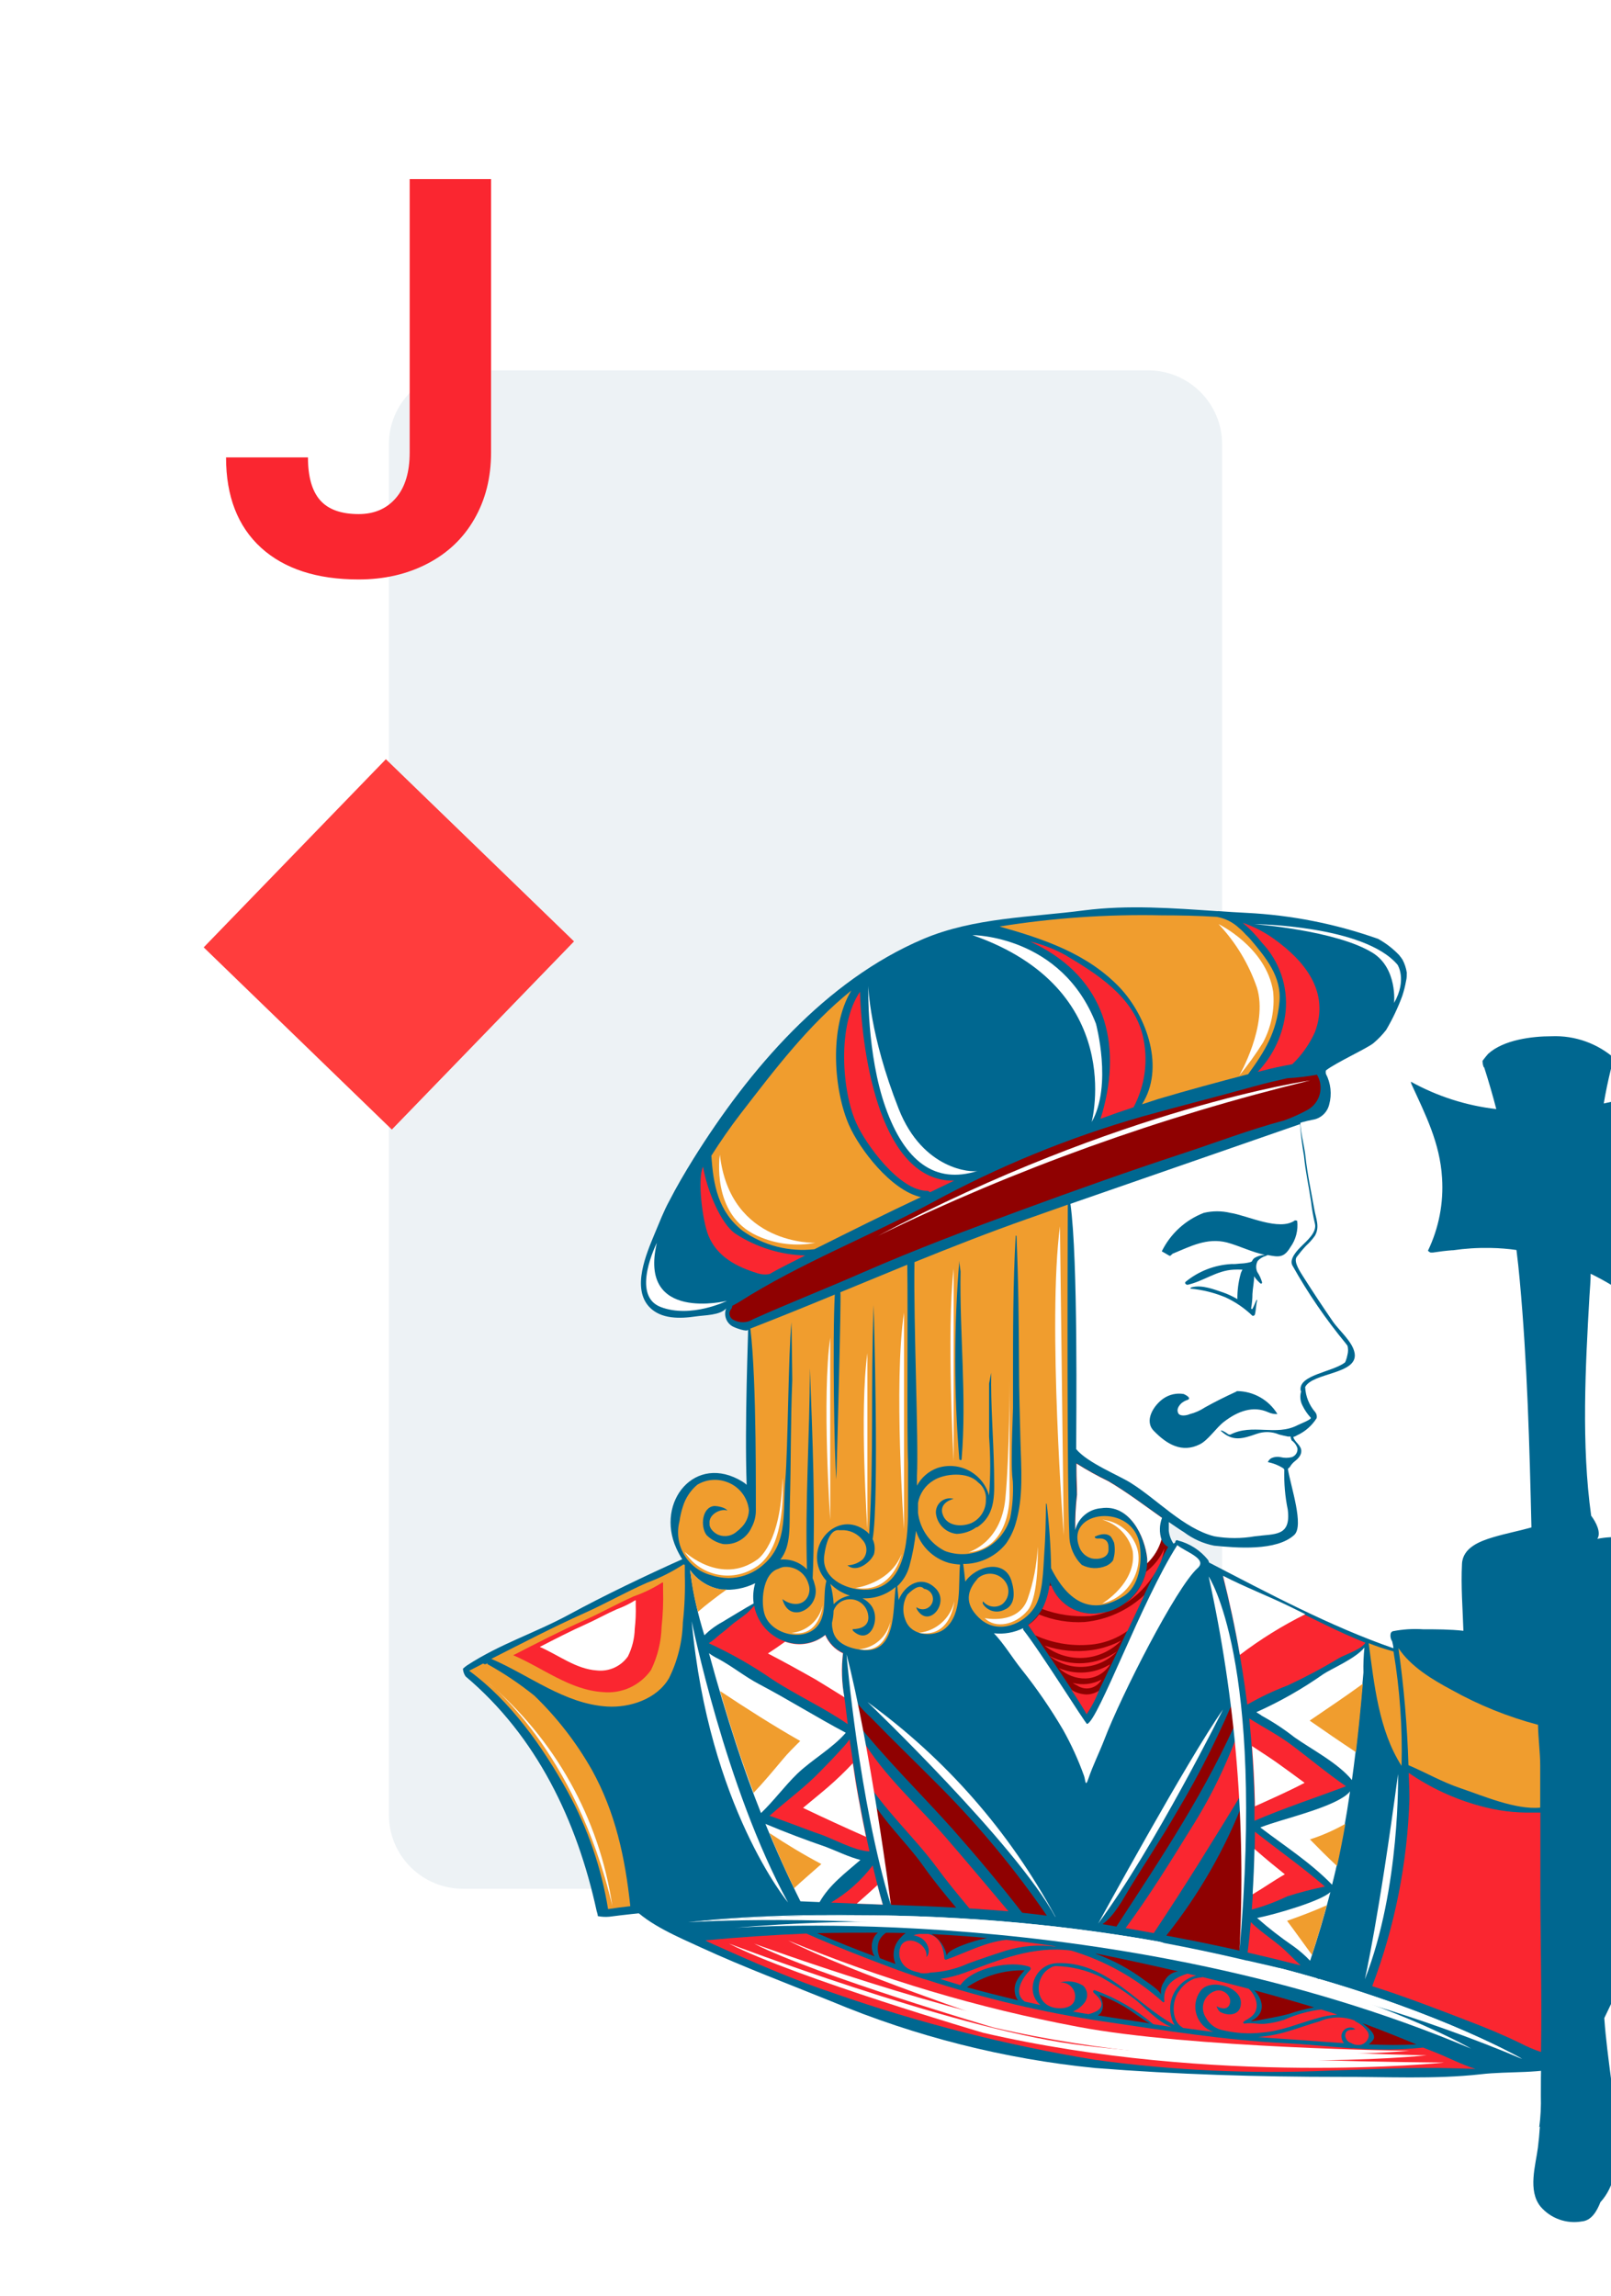 <svg width="87" height="124" viewBox="0 0 87 124" fill="none" xmlns="http://www.w3.org/2000/svg">
<g filter="url(#filter0_d)">
<path d="M1 4C1 1.791 2.791 0 5 0H82C84.209 0 86 1.791 86 4V118C86 120.209 84.209 122 82 122H5C2.791 122 1 120.209 1 118V4Z" fill="white"/>
</g>
<path d="M21 24C21 21.791 22.791 20 25 20H62C64.209 20 66 21.791 66 24V98C66 100.209 64.209 102 62 102H25C22.791 102 21 100.209 21 98V24Z" fill="#EDF2F5"/>
<path d="M22.124 9.672H26.519V24.438C26.519 25.795 26.216 26.996 25.61 28.041C25.015 29.076 24.17 29.877 23.076 30.443C21.982 31.01 20.747 31.293 19.37 31.293C17.114 31.293 15.356 30.722 14.097 29.579C12.837 28.427 12.207 26.801 12.207 24.701H16.631C16.631 25.746 16.851 26.518 17.29 27.016C17.73 27.514 18.423 27.763 19.37 27.763C20.21 27.763 20.879 27.475 21.377 26.898C21.875 26.322 22.124 25.502 22.124 24.438V9.672Z" fill="#FA2630"/>
<path d="M20.839 41L31 50.839L21.161 61L11 51.161L20.839 41Z" fill="#FF3D3D"/>
<g clip-path="url(#clip0)">
<path d="M34.187 102.64C35.494 102.162 36.92 102.095 38.298 101.985C40.54 101.771 42.793 101.696 45.045 101.76C49.819 101.887 54.582 102.273 59.314 102.917C64.099 103.635 68.885 104.525 73.45 106.075C75.731 106.832 77.968 107.718 80.149 108.729C81.278 109.256 82.417 109.758 83.498 110.38C83.856 110.626 84.197 110.896 84.518 111.188C84.603 111.295 84.671 111.414 84.719 111.542C83.23 112.021 81.498 111.834 79.933 112.021C77.493 112.293 74.832 112.15 72.368 112.159C67.942 112.159 63.559 112.03 59.142 111.681C54.244 111.195 49.447 109.982 44.906 108.084C42.552 107.127 40.183 106.242 37.872 105.18C36.652 104.616 35.058 103.96 34.111 102.965C34.082 102.944 34.06 102.915 34.048 102.882C34.036 102.848 34.034 102.812 34.042 102.777C34.05 102.743 34.068 102.711 34.094 102.687C34.12 102.662 34.152 102.646 34.187 102.64Z" fill="#006790"/>
<path d="M38.508 104.993C40.647 105.95 42.815 106.907 45.049 107.648C49.64 109.249 54.359 110.451 59.156 111.241C63.328 111.813 67.543 112.008 71.751 111.824C74 111.753 76.277 111.628 78.522 111.695L79.68 111.729C78.957 111.504 78.201 111.112 77.622 110.882L76.856 110.576C75.6 110.707 74.334 110.718 73.076 110.609C73.025 110.617 72.974 110.617 72.923 110.609C71.722 110.523 70.53 110.394 69.43 110.342C66.08 110.174 62.845 109.643 59.544 109.16C56.327 108.677 53.157 107.929 50.064 106.921C49.107 106.673 45.188 105.161 43.547 104.419C41.719 104.493 39.902 104.616 38.097 104.788C38.226 104.86 38.365 104.931 38.508 104.993Z" fill="#FA2630"/>
<path d="M69.34 109.08C69.028 109.18 68.708 109.249 68.383 109.285C68.014 109.343 67.555 109.204 67.215 109.285C67.163 109.285 67.11 109.233 67.153 109.19C67.354 109.013 67.177 109.19 67.517 108.95C68.096 108.553 67.876 107.807 67.435 107.4C66.612 107.18 65.784 106.974 64.961 106.773C64.8 106.789 64.64 106.818 64.483 106.859C64.136 107.001 63.843 107.249 63.645 107.568C63.287 108.084 63.244 109.123 63.846 109.482C63.861 109.49 63.874 109.501 63.885 109.515C64.43 109.592 64.976 109.663 65.526 109.73C65.313 109.658 65.119 109.537 64.962 109.376C64.804 109.215 64.686 109.019 64.618 108.804C64.55 108.59 64.534 108.362 64.57 108.139C64.606 107.917 64.695 107.706 64.828 107.524C65.306 106.821 67.029 107.261 67.014 108.166C67.014 108.84 66.34 108.903 65.88 108.644C65.793 108.563 65.732 108.458 65.703 108.343C65.952 108.486 66.277 108.544 66.397 108.257C66.584 107.826 66.067 107.367 65.641 107.515C65.499 107.558 65.369 107.633 65.261 107.735C65.153 107.837 65.071 107.962 65.02 108.101C64.969 108.241 64.951 108.39 64.967 108.537C64.984 108.684 65.034 108.826 65.115 108.95C65.213 109.138 65.355 109.299 65.528 109.421C65.701 109.544 65.9 109.623 66.11 109.654C66.791 109.81 67.493 109.847 68.187 109.764C69.211 109.683 70.196 109.247 71.182 108.979C71.521 108.881 71.869 108.82 72.221 108.797L71.862 108.678L71.345 108.52C70.652 108.605 69.976 108.794 69.34 109.08Z" fill="#FA2630"/>
<path d="M70.967 108.405C69.895 108.079 68.813 107.773 67.732 107.481C68.21 107.96 68.378 108.721 67.622 109.108L67.555 109.151C67.703 109.151 67.856 109.118 68.033 109.089C68.564 108.984 69.086 108.902 69.608 108.759C70.051 108.607 70.505 108.489 70.967 108.405Z" fill="#8F0101"/>
<path d="M62.879 106.998C62.948 106.855 63.051 106.731 63.18 106.637C63.308 106.543 63.458 106.483 63.616 106.462C62.158 106.121 60.692 105.802 59.218 105.505H59.156C60.108 105.849 61.003 106.333 61.812 106.941C62.004 107.08 62.673 107.506 62.707 107.745C62.683 107.615 62.685 107.482 62.715 107.354C62.745 107.225 62.801 107.104 62.879 106.998Z" fill="#8F0101"/>
<path d="M62.879 108.084C62.879 108.093 62.876 108.102 62.871 108.11C62.866 108.118 62.858 108.124 62.85 108.127C62.841 108.131 62.832 108.132 62.822 108.13C62.813 108.128 62.805 108.124 62.798 108.117C61.373 106.836 59.682 105.887 57.845 105.338C55.797 105.075 54.017 105.816 52.103 106.534C51.673 106.693 51.227 106.805 50.773 106.869C51.137 106.979 51.495 107.098 51.864 107.204C52.539 106.247 54.577 105.864 55.592 106.213C55.608 106.22 55.623 106.231 55.634 106.244C55.645 106.258 55.654 106.274 55.657 106.292C55.661 106.309 55.66 106.327 55.656 106.344C55.651 106.362 55.642 106.377 55.63 106.39C55.257 106.763 54.673 107.62 55.343 108.093L56.19 108.28C55.328 107.581 55.864 106.06 57.089 106.017C59.74 105.917 61.31 108.203 63.43 109.366C63.275 109.092 63.194 108.783 63.194 108.469C63.194 108.155 63.275 107.846 63.43 107.572C63.653 107.188 64.003 106.894 64.42 106.74C64.481 106.718 64.543 106.702 64.607 106.692L64.128 106.586C63.229 106.854 62.798 107.361 62.879 108.084Z" fill="#FA2630"/>
<path d="M51.089 105.831C51.041 105.831 51.003 105.802 50.998 105.759C50.936 104.898 50.572 104.539 50.132 104.439H49.653C49.543 104.453 49.434 104.477 49.328 104.51C49.449 104.534 49.566 104.572 49.677 104.625C50.098 104.822 50.314 105.42 50.026 105.688C50.151 105.056 49.108 104.453 48.682 105.027C48.621 105.139 48.583 105.261 48.57 105.388C48.557 105.514 48.569 105.642 48.606 105.764C48.643 105.885 48.704 105.998 48.785 106.096C48.867 106.194 48.966 106.275 49.079 106.334C49.247 106.423 49.428 106.484 49.615 106.515L49.73 106.559C49.909 106.581 50.091 106.57 50.266 106.525C50.953 106.492 51.629 106.329 52.256 106.047C52.936 105.798 53.615 105.568 54.304 105.348C55.194 105.074 56.134 105 57.056 105.133L56.888 105.09C56.04 104.959 55.191 104.849 54.343 104.759C53.218 104.874 52.185 105.448 51.089 105.831Z" fill="#FA2630"/>
<path d="M53.309 104.663C52.314 104.568 51.314 104.496 50.309 104.448C50.523 104.576 50.708 104.749 50.85 104.954C50.992 105.16 51.088 105.393 51.132 105.64C51.075 105.261 52.701 104.788 53.075 104.711L53.309 104.663Z" fill="#8F0101"/>
<path d="M47.193 104.64C47.243 104.533 47.318 104.441 47.413 104.372C46.317 104.372 45.226 104.372 44.13 104.4C45.145 104.845 46.183 105.257 47.231 105.649L47.16 105.525C47.101 105.384 47.074 105.231 47.08 105.079C47.085 104.926 47.124 104.776 47.193 104.64Z" fill="#8F0101"/>
<path d="M47.854 104.376C47.675 104.49 47.536 104.657 47.457 104.855C47.368 105.151 47.39 105.469 47.52 105.75C47.802 105.855 48.079 105.965 48.362 106.065C48.259 105.825 48.232 105.559 48.283 105.303C48.334 105.047 48.462 104.812 48.649 104.63C48.726 104.538 48.816 104.457 48.917 104.391C48.563 104.381 48.209 104.381 47.854 104.376Z" fill="#8F0101"/>
<path d="M55.328 106.405C54.222 106.382 53.136 106.702 52.218 107.319C53.137 107.577 54.056 107.797 54.979 108.027C54.895 107.923 54.839 107.8 54.816 107.668C54.706 107.108 55.008 106.773 55.328 106.405Z" fill="#8F0101"/>
<path d="M58.5 107.238C58.62 107.356 58.693 107.514 58.706 107.682C58.718 107.85 58.669 108.017 58.567 108.152C58.405 108.363 58.19 108.528 57.945 108.63C58.227 108.678 58.505 108.731 58.787 108.774C59.232 108.649 59.945 108.381 59.074 107.625C59.002 107.563 59.036 107.448 59.136 107.482C60.285 107.901 61.349 108.521 62.28 109.314L63.275 109.467C62.548 109.233 61.744 108.305 61.227 107.922C60.665 107.5 60.075 107.116 59.462 106.773C58.7 106.397 57.865 106.192 57.016 106.175C56.908 106.18 56.803 106.217 56.715 106.281C55.911 106.702 55.825 108.094 56.825 108.396C57.251 108.525 58.021 108.477 58.059 107.879C58.069 107.769 58.054 107.659 58.017 107.555C57.979 107.452 57.919 107.358 57.841 107.281C57.763 107.203 57.669 107.143 57.565 107.106C57.461 107.069 57.351 107.055 57.241 107.065C57.451 107.002 57.672 106.985 57.889 107.015C58.106 107.045 58.315 107.121 58.5 107.238Z" fill="#FA2630"/>
<path d="M59.285 108.84L62.085 109.271C61.606 108.988 61.176 108.644 60.707 108.362C60.278 108.11 59.828 107.897 59.362 107.725C59.635 108.132 59.635 108.653 59.285 108.84Z" fill="#8F0101"/>
<path d="M71.263 109.16C70.694 109.323 70.139 109.524 69.574 109.696C69.038 109.858 68.486 109.963 67.928 110.007L68.746 110.069C70 110.146 71.277 110.256 72.574 110.337C72.49 110.229 72.443 110.096 72.44 109.959C72.443 109.862 72.475 109.768 72.532 109.689C72.589 109.61 72.669 109.551 72.761 109.519C72.866 109.484 72.981 109.484 73.086 109.519L73.201 109.586C73.146 109.591 73.092 109.6 73.038 109.615C72.837 109.615 72.651 109.667 72.646 109.935C72.653 110.005 72.676 110.073 72.712 110.134C72.749 110.194 72.798 110.246 72.856 110.285C72.886 110.302 72.918 110.315 72.952 110.323C73.08 110.406 73.231 110.446 73.383 110.438C73.718 110.438 74.048 110.05 73.861 109.725C73.694 109.476 73.458 109.28 73.182 109.16V109.127C72.876 109.004 72.549 108.944 72.219 108.949C71.89 108.955 71.564 109.027 71.263 109.16Z" fill="#FA2630"/>
<path d="M74.157 110.16C74.089 110.253 74.009 110.335 73.917 110.404C74.779 110.442 75.64 110.452 76.492 110.404C75.535 110.012 74.578 109.619 73.582 109.26C73.922 109.519 74.353 109.892 74.157 110.16Z" fill="#8F0101"/>
<path d="M35.963 103.669C36.547 103.96 37.097 104.276 37.662 104.573C39.485 104.396 43.51 104.128 43.605 104.171C48.461 103.955 53.327 104.256 58.119 105.07C62.325 105.821 66.421 106.917 70.531 108.06C72.257 108.567 73.948 109.184 75.594 109.906C76.015 110.088 76.293 110.179 77.212 110.528C77.556 110.657 77.896 110.782 78.231 110.916C78.914 111.252 79.625 111.529 80.355 111.743C81.781 111.822 83.211 111.684 84.595 111.332L84.475 111.251C83.43 110.594 82.338 110.017 81.207 109.524C79.052 108.512 76.849 107.608 74.604 106.816C70.029 105.219 65.378 104.348 60.593 103.496C55.807 102.645 50.979 102.363 46.175 102.167C44.136 102.087 42.094 102.127 40.059 102.286C38.193 102.43 36.322 102.406 34.514 102.951C34.954 102.822 35.571 103.477 35.963 103.669Z" fill="#006790"/>
<path d="M82.201 111.189C82.201 111.189 65.405 101.401 37.163 103.807C37.144 103.827 60.591 102.1 82.201 111.189Z" fill="white"/>
<path d="M79.445 110.633C79.445 110.633 64.611 101.985 39.671 104.109C39.671 104.109 60.343 102.578 79.445 110.633Z" fill="white"/>
<path d="M82.201 111.189C82.201 111.189 65.405 101.401 37.163 103.807C37.144 103.827 59.156 100.813 82.201 111.189Z" fill="white"/>
<path d="M78.001 111.385C78.001 111.385 65.627 112.676 53.095 109.778C53.095 109.778 42.974 106.807 39.366 104.96C39.366 104.96 51.157 109.457 57.961 110.39C64.766 111.323 78.001 111.385 78.001 111.385Z" fill="white"/>
<path d="M76.106 110.753C76.106 110.753 65.1 111.767 53.773 109.155C53.773 109.155 45.811 106.462 42.557 104.793C47.596 106.883 52.838 108.445 58.2 109.452C64.306 110.61 76.106 110.753 76.106 110.753Z" fill="white"/>
<path d="M77.048 110.997C77.048 110.997 65.415 112.212 53.644 109.49C53.644 109.49 44.131 106.697 40.724 104.965C40.724 104.965 51.672 108.973 58.065 109.854C64.458 110.734 77.048 110.997 77.048 110.997Z" fill="white"/>
<path d="M25.225 89.935C27.034 88.758 28.871 88.203 30.771 87.17C32.599 86.175 34.886 85.079 36.843 84.204C36.722 84.014 36.615 83.816 36.523 83.611C35.389 81.109 37.542 78.444 40.102 80.018C40.181 80.066 40.255 80.122 40.322 80.186C40.203 76.866 40.418 71.814 40.399 71.824V71.795C40.399 71.977 39.628 71.685 39.532 71.613C39.376 71.516 39.258 71.367 39.201 71.192C39.143 71.017 39.149 70.828 39.217 70.657C38.886 71.039 38.04 71.02 37.571 71.092C36.733 71.216 35.695 71.25 35.063 70.58C34.106 69.556 34.905 67.71 35.35 66.634C35.604 66.041 35.829 65.428 36.145 64.854C36.542 64.079 36.987 63.324 37.446 62.582C40.456 57.76 44.566 52.953 49.868 50.704C52.601 49.551 55.654 49.542 58.539 49.164C60.913 48.858 63.358 49.044 65.76 49.207C65.787 49.2 65.815 49.2 65.841 49.207C66.32 49.241 66.827 49.274 67.315 49.298C69.741 49.418 72.137 49.892 74.426 50.704C74.844 50.936 75.225 51.229 75.555 51.575C75.62 51.653 75.681 51.734 75.737 51.819C75.856 52.04 75.935 52.279 75.972 52.527C75.972 52.675 75.972 52.824 75.933 52.972C75.884 53.247 75.815 53.519 75.728 53.785C75.493 54.422 75.202 55.037 74.857 55.622C74.655 55.881 74.427 56.118 74.177 56.33C73.866 56.598 72.115 57.401 71.603 57.808C71.591 57.868 71.591 57.93 71.603 57.99C71.871 58.502 71.934 59.097 71.78 59.654C71.728 59.864 71.616 60.054 71.456 60.199C71.297 60.345 71.098 60.44 70.885 60.472C70.698 60.506 70.512 60.554 70.33 60.602L70.22 60.64C70.249 61.228 70.435 61.864 70.497 62.424C70.598 63.381 70.803 64.338 70.976 65.294C71.072 65.84 71.282 66.251 71.014 66.729C70.876 66.927 70.715 67.108 70.536 67.27C70.356 67.463 70.187 67.666 70.028 67.877C69.832 68.141 70.244 68.724 70.406 68.987C70.914 69.786 71.43 70.566 71.966 71.346C72.32 71.867 73.062 72.46 73.158 73.096C73.32 74.221 70.885 74.12 70.483 74.905C70.507 75.408 70.701 75.889 71.033 76.268C71.067 76.312 71.091 76.364 71.103 76.418C71.116 76.472 71.116 76.529 71.105 76.584C70.852 76.986 70.488 77.307 70.057 77.507C69.991 77.55 69.918 77.582 69.842 77.603C69.899 77.847 70.201 78.009 70.263 78.267C70.325 78.526 70.143 78.746 69.918 78.918C69.814 79.001 69.726 79.103 69.66 79.219C69.642 79.243 69.619 79.263 69.593 79.277L69.55 79.334C69.727 80.348 70.425 82.386 69.899 82.888C68.942 83.778 66.774 83.592 65.564 83.472C64.975 83.355 64.421 83.106 63.942 82.745C63.664 82.573 63.391 82.381 63.119 82.195C63.119 82.357 63.119 82.52 63.119 82.673C63.147 82.922 63.236 83.16 63.377 83.367L63.473 83.29C63.469 83.271 63.471 83.251 63.478 83.233C63.486 83.215 63.499 83.2 63.516 83.19C63.529 83.179 63.545 83.174 63.561 83.174C63.578 83.174 63.594 83.179 63.607 83.19C64.25 83.355 64.823 83.724 65.238 84.242C65.266 84.284 65.284 84.331 65.291 84.381C68.492 86.041 71.861 87.839 75.249 89.011C75.249 88.892 75.206 88.763 75.182 88.638C75.141 88.577 75.113 88.508 75.099 88.436C75.085 88.364 75.086 88.289 75.101 88.217C75.109 88.189 75.123 88.163 75.143 88.141C75.163 88.12 75.188 88.103 75.216 88.093C75.757 87.986 76.311 87.95 76.862 87.988C77.584 87.988 78.297 87.988 79.029 88.069C78.991 86.864 78.891 85.677 78.953 84.453C78.996 83.582 79.91 83.233 80.632 83.017C81.355 82.802 82.025 82.678 82.704 82.487C82.599 78.038 82.479 73.589 82.073 69.155C82.025 68.605 81.963 68.054 81.895 67.504C81.436 67.439 80.972 67.402 80.508 67.394H80.45C79.788 67.381 79.125 67.423 78.469 67.519H78.412C78.058 67.547 77.718 67.59 77.374 67.643H77.259C77.204 67.622 77.154 67.587 77.115 67.543C77.704 66.318 77.966 64.962 77.876 63.606C77.761 61.721 76.986 60.209 76.225 58.549C76.211 58.506 76.199 58.461 76.192 58.416C77.617 59.206 79.185 59.709 80.805 59.894C80.632 59.219 80.369 58.31 80.154 57.65C80.14 57.642 80.129 57.63 80.12 57.617C80.08 57.511 80.061 57.399 80.063 57.287C80.159 57.162 80.254 57.038 80.359 56.918C81.192 56.148 82.752 55.962 83.781 55.962C85.054 55.908 86.297 56.354 87.245 57.205C87.259 57.227 87.267 57.253 87.267 57.279C87.267 57.306 87.259 57.331 87.245 57.353C87.175 57.487 87.091 57.614 86.996 57.731C86.843 58.349 86.714 58.97 86.609 59.592C87.649 59.383 88.658 59.038 89.609 58.569C89.631 58.573 89.654 58.573 89.676 58.569C90.504 58.239 91.249 57.731 91.858 57.081C92.137 56.777 92.384 56.445 92.595 56.091C92.841 55.755 93.048 55.392 93.212 55.01H93.246C95.002 57.392 95.691 60.774 95.926 63.625C96.241 67.514 95.619 71.786 93.509 75.158C93.405 75.298 93.291 75.431 93.169 75.555C92.604 74.237 91.711 73.084 90.576 72.207C89.85 71.493 89.076 70.83 88.26 70.221C87.519 69.673 86.729 69.192 85.901 68.786C85.901 69.183 85.862 69.576 85.838 69.973C85.618 73.799 85.394 78.028 85.929 81.855C86.202 82.214 86.48 82.783 86.26 83.104C86.721 83.011 87.193 82.987 87.662 83.032C88.035 83.065 88.71 83.214 88.901 83.592C89.284 84.352 89.279 85.318 88.25 85.438C88.548 85.672 88.774 85.984 88.903 86.341C89.032 86.697 89.057 87.082 88.978 87.452C88.943 87.619 88.862 87.772 88.743 87.894C88.624 88.016 88.473 88.102 88.308 88.141C88.449 88.272 88.557 88.435 88.623 88.617C88.688 88.798 88.71 88.992 88.686 89.184C88.662 89.318 88.612 89.447 88.538 89.562C88.464 89.677 88.368 89.776 88.255 89.853C88.98 90.058 89.683 90.337 90.351 90.686C91.047 90.957 91.711 91.303 92.332 91.719L92.653 91.992C92.126 95.818 90.82 99.444 89.303 102.994C88.442 105.017 87.59 107.031 86.638 108.983C86.791 111.207 87.241 113.408 87.327 115.637C87.379 116.866 87.202 118.077 86.427 118.928C86.24 119.406 85.949 119.923 85.417 119.966C85.01 120.036 84.591 119.999 84.202 119.859C83.813 119.719 83.467 119.481 83.197 119.167C82.494 118.301 82.929 116.938 83.053 115.977C83.101 115.599 83.135 115.221 83.159 114.843L83.125 114.881C83.2 114.317 83.228 113.747 83.212 113.178C83.212 112.518 83.212 111.858 83.24 111.207V111.04C82.053 110.337 80.312 109.944 79.072 109.471C77.374 108.825 75.67 108.213 73.947 107.658C73.924 107.668 73.898 107.67 73.874 107.662C73.85 107.654 73.83 107.637 73.818 107.615C73.18 107.414 72.542 107.223 71.904 107.041L71.296 106.869H71.229H71.196C70.473 106.438 69.473 106.39 68.689 106.184L67.353 105.878H67.32L66.904 105.778C65.569 105.467 64.219 105.185 62.87 104.931C62.472 104.78 62.06 104.668 61.64 104.596C60.836 104.486 60.032 104.372 59.247 104.233C57.812 103.989 56.348 103.754 54.888 103.601C53.285 103.448 51.677 103.405 50.069 103.29C48.841 103.18 47.606 103.166 46.375 103.247C45.873 103.247 45.366 103.209 44.868 103.18L43.681 103.128C43.37 103.046 43.05 103.128 42.748 103.051C42.721 103.045 42.692 103.045 42.665 103.052C42.637 103.058 42.612 103.071 42.59 103.09C39.356 102.952 36.115 103.093 32.905 103.51C32.697 103.529 32.488 103.518 32.283 103.477C32.283 103.381 32.245 103.29 32.221 103.2C31.163 98.33 28.986 93.771 25.144 90.533C25.059 90.41 25.009 90.266 25 90.116C25.07 90.05 25.146 89.99 25.225 89.935Z" fill="#006790"/>
<path d="M39.206 80.018C38.952 79.93 38.681 79.899 38.413 79.927C38.145 79.955 37.886 80.042 37.656 80.181C37.286 80.492 37.015 80.905 36.876 81.367C36.792 81.625 36.731 81.889 36.694 82.157C36.537 82.766 36.627 83.411 36.943 83.955C37.259 84.498 37.776 84.895 38.383 85.06C38.693 85.16 39.015 85.214 39.34 85.223C39.924 85.219 40.494 85.037 40.972 84.701C42.608 83.525 42.254 81.779 42.407 79.966C42.56 78.153 42.565 73.216 42.742 71.403C42.742 71.403 42.79 74.503 42.785 74.522C42.694 76.751 42.718 78.985 42.656 81.219C42.623 82.348 42.742 83.472 42.144 84.223C42.408 84.199 42.674 84.234 42.922 84.326C43.17 84.418 43.395 84.564 43.58 84.754C43.47 81.138 43.728 77.502 43.738 73.886C43.876 77.627 44.049 81.487 43.886 85.233C43.933 85.34 43.97 85.453 43.996 85.567C44.044 85.716 44.063 85.873 44.049 86.029C44.036 86.185 43.991 86.337 43.918 86.475C43.845 86.614 43.745 86.736 43.623 86.835C43.502 86.933 43.362 87.007 43.211 87.05C42.685 87.17 42.374 86.821 42.254 86.357C42.685 86.692 43.345 86.768 43.623 86.223C43.676 86.118 43.707 86.002 43.713 85.885C43.72 85.767 43.702 85.649 43.661 85.539C43.58 85.248 43.397 84.996 43.146 84.829C42.895 84.661 42.592 84.589 42.292 84.625C42.199 84.647 42.109 84.681 42.025 84.725C41.163 84.984 41.068 86.591 41.312 87.242C41.742 88.385 43.781 88.753 44.331 87.51C44.623 86.849 44.441 86.074 44.628 85.371C44.539 85.27 44.459 85.161 44.388 85.046C43.431 83.458 45.226 81.482 46.781 82.692C46.838 82.739 46.891 82.79 46.939 82.846C47.202 78.406 47.011 75.221 47.178 70.475C47.178 70.475 47.494 80.999 47.126 83.118C47.244 83.374 47.269 83.663 47.197 83.936C47.135 84.07 47.049 84.192 46.944 84.295C46.585 84.654 46.106 84.826 45.767 84.534C46.065 84.524 46.351 84.414 46.58 84.223C46.715 84.08 46.79 83.891 46.79 83.695C46.79 83.498 46.715 83.309 46.58 83.166C46.444 82.991 46.268 82.851 46.066 82.758C45.865 82.666 45.644 82.623 45.422 82.635H45.326C44.991 82.592 44.661 82.922 44.513 84.003C44.35 85.209 45.633 85.831 46.647 85.854C49.04 85.912 49.04 82.831 49.04 81.214C49.04 80.482 49.04 79.746 49.04 79.009C48.963 77.464 49.039 70.786 48.996 68.299L45.384 69.786C45.436 70.126 45.202 78.65 45.164 79.894C45.058 78.755 44.953 72.278 45.082 69.911C43.57 70.537 42.048 71.154 40.522 71.748C40.876 74.589 40.809 81.248 40.819 81.535C40.825 81.869 40.745 82.198 40.584 82.492C40.455 82.781 40.238 83.023 39.964 83.183C39.691 83.344 39.374 83.415 39.058 83.386C38.72 83.314 38.41 83.149 38.163 82.908C37.814 82.468 37.895 81.377 38.589 81.329C38.713 81.329 39.182 81.401 39.278 81.578C38.943 81.444 38.249 81.774 38.321 82.286C38.292 82.539 38.57 82.793 38.799 82.889C38.97 82.956 39.156 82.972 39.336 82.937C39.516 82.901 39.682 82.815 39.814 82.688L39.91 82.611C39.932 82.596 39.952 82.576 39.967 82.554C40.11 82.431 40.226 82.28 40.308 82.11C40.39 81.941 40.437 81.757 40.445 81.568C40.413 81.217 40.278 80.883 40.058 80.608C39.838 80.332 39.542 80.127 39.206 80.018Z" fill="#F09D2E"/>
<path d="M46.065 88.07C46.065 88.07 46.022 87.979 46.065 87.979C46.438 87.979 46.969 87.831 46.888 87.242C46.869 87.073 46.807 86.911 46.707 86.772C46.607 86.634 46.473 86.524 46.317 86.453C46.162 86.382 45.991 86.353 45.821 86.368C45.651 86.383 45.487 86.442 45.347 86.539C45.196 86.65 45.081 86.803 45.017 86.979C45.014 87.2 44.984 87.42 44.931 87.635C44.931 87.745 44.931 87.85 44.959 87.96C45.069 88.75 45.849 89.008 46.51 89.099C48.424 89.357 48.204 86.96 48.371 85.697C47.874 86.125 47.232 86.346 46.577 86.314C46.717 86.383 46.843 86.477 46.95 86.592C47.673 87.295 47.012 88.956 46.065 88.07Z" fill="#F09D2E"/>
<path d="M45.897 86.17C45.5 86.046 45.139 85.828 44.844 85.534C44.939 85.894 44.999 86.263 45.021 86.634C45.254 86.387 45.562 86.224 45.897 86.17Z" fill="#F09D2E"/>
<path d="M43.054 95.79C43.834 95.039 44.968 94.403 45.676 93.575C44.092 92.738 42.575 91.781 40.992 90.949C40.216 90.542 39.556 89.992 38.767 89.571C38.598 89.49 38.437 89.392 38.288 89.279C38.738 90.944 39.231 92.596 39.767 94.235C40.178 95.492 40.621 96.718 41.097 97.914C41.791 97.249 42.365 96.46 43.054 95.79Z" fill="white"/>
<path d="M41.551 98.067C41.585 98.038 43.987 98.966 44.197 99.024C45.02 99.296 46.111 99.947 46.954 99.981C46.733 98.986 46.537 97.986 46.36 96.996C46.183 96.005 46.03 94.953 45.882 93.929C45.752 94.112 45.608 94.285 45.451 94.446C45.097 94.848 44.719 95.23 44.341 95.618C43.484 96.517 42.475 97.239 41.551 98.067Z" fill="#FA2630"/>
<path d="M41.695 90.686C43.025 91.556 44.47 92.207 45.782 93.111L45.624 91.839C45.463 90.99 45.432 90.123 45.533 89.265C45.103 89.066 44.762 88.715 44.576 88.28C44.341 88.47 44.071 88.61 43.78 88.692C43.49 88.775 43.186 88.797 42.886 88.758C42.357 88.69 41.862 88.455 41.474 88.088C41.087 87.721 40.825 87.24 40.728 86.715C40.608 86.855 40.48 86.987 40.346 87.112C40.049 87.361 39.714 87.562 39.427 87.82C39.14 88.079 38.948 88.198 38.723 88.399C38.586 88.527 38.435 88.641 38.274 88.739C39.468 89.288 40.613 89.939 41.695 90.686Z" fill="#FA2630"/>
<path d="M37.461 63.568C37.288 63.859 36.929 64.596 36.762 64.897C36.13 65.962 35.659 67.115 35.365 68.318C35.226 68.944 34.977 70.145 35.709 70.509C35.9 70.603 36.106 70.663 36.317 70.686C37.303 71.044 38.743 70.566 39.557 70.016C39.614 70.016 39.671 69.978 39.729 69.949C40.166 69.75 40.572 69.489 40.935 69.174L40.332 69.05C39.898 68.947 39.493 68.75 39.143 68.474C38.794 68.198 38.508 67.849 38.308 67.452C37.83 66.615 37.576 65.67 37.571 64.706C37.514 64.329 37.477 63.949 37.461 63.568Z" fill="#006790"/>
<path d="M59.434 60.416C60.022 60.201 60.616 59.995 61.219 59.794C61.858 58.587 62.029 57.187 61.697 55.862C61.166 53.791 59.214 52.58 57.496 51.557C56.909 51.239 56.283 51 55.634 50.844C55.826 50.94 56.017 51.031 56.209 51.136C59.883 53.131 60.592 56.718 59.434 60.416Z" fill="#FA2630"/>
<path d="M65.707 49.514C64.702 49.452 63.707 49.432 62.745 49.432C59.811 49.368 56.877 49.57 53.979 50.035C56.371 50.71 58.764 51.509 60.52 53.384C61.956 54.948 62.913 57.689 61.673 59.636L62.554 59.349C64.162 58.871 65.779 58.435 67.406 58.01C68.291 56.785 68.942 55.78 69.095 54.101C69.219 52.748 68.358 51.709 67.549 50.753C67.469 50.658 67.383 50.569 67.291 50.485C67.178 50.356 67.055 50.236 66.922 50.126C66.587 49.806 66.164 49.593 65.707 49.514Z" fill="#F09D2E"/>
<path d="M69.43 54.618C69.303 55.843 68.772 56.992 67.922 57.885L68.142 57.832C68.697 57.684 69.243 57.569 69.788 57.473C70.302 56.979 70.716 56.391 71.009 55.742C71.841 53.551 70.434 51.872 68.793 50.7C68.278 50.331 67.712 50.04 67.114 49.834C67.497 50.157 67.845 50.519 68.152 50.915C68.616 51.406 68.97 51.99 69.191 52.628C69.411 53.267 69.492 53.945 69.43 54.618Z" fill="#FA2630"/>
<path d="M75.167 54.426C75.497 53.737 75.909 52.714 75.507 52.035C74.334 50.293 70.812 50.03 68.994 49.791C68.377 49.71 67.74 49.652 67.08 49.605C68.833 50.115 70.319 51.286 71.224 52.872C71.549 53.534 71.694 54.27 71.645 55.006C71.597 55.742 71.356 56.453 70.947 57.067C70.899 57.079 70.857 57.105 70.825 57.142C70.793 57.178 70.774 57.224 70.769 57.273L70.707 57.344H70.774C70.774 57.387 70.827 57.416 70.899 57.407C72.813 57.053 74.311 56.206 75.167 54.426Z" fill="#006790"/>
<path d="M70.641 59.923C70.797 59.831 70.933 59.709 71.042 59.565C71.15 59.42 71.229 59.255 71.274 59.08C71.318 58.905 71.328 58.722 71.301 58.544C71.275 58.365 71.213 58.193 71.12 58.038C70.59 58.136 70.055 58.2 69.517 58.229C68.923 58.363 68.335 58.497 67.775 58.655C65.751 59.219 63.712 59.731 61.688 60.296C57.74 61.424 53.928 62.985 50.324 64.95C46.878 66.806 43.251 68.198 39.93 70.303C39.81 70.379 39.681 70.447 39.552 70.513C39.539 70.558 39.528 70.602 39.519 70.647C39.458 70.717 39.415 70.801 39.394 70.891C39.387 70.972 39.405 71.052 39.445 71.123C39.486 71.193 39.546 71.249 39.619 71.284C39.782 71.371 39.966 71.413 40.151 71.406C40.336 71.398 40.516 71.341 40.672 71.241C42.639 70.36 44.663 69.566 46.61 68.71C49.481 67.457 52.352 66.376 55.262 65.309C58.104 64.266 60.975 63.242 63.875 62.291C65.693 61.693 67.497 60.999 69.354 60.506C69.797 60.345 70.228 60.15 70.641 59.923Z" fill="#8F0101"/>
<path d="M65.568 82.965C66.296 83.093 67.041 83.093 67.769 82.965C68.856 82.822 69.722 82.994 69.545 81.53C69.399 80.822 69.336 80.1 69.358 79.377C69.348 79.344 69.328 79.313 69.301 79.291C69.046 79.13 68.764 79.018 68.468 78.961C68.507 78.866 68.578 78.788 68.669 78.741C68.819 78.675 68.986 78.656 69.147 78.689C69.352 78.741 69.566 78.741 69.769 78.689C69.866 78.654 69.948 78.588 70.002 78.501C70.056 78.415 70.079 78.312 70.066 78.21C70.012 78.039 69.903 77.891 69.755 77.789C69.722 77.723 69.701 77.652 69.693 77.579H69.554C69.382 77.545 69.224 77.507 69.076 77.469C68.694 77.306 68.266 77.293 67.875 77.43C67.109 77.698 66.559 77.875 65.918 77.258C65.942 77.251 65.969 77.251 65.994 77.258C66.109 77.305 66.217 77.368 66.315 77.445C66.346 77.466 66.383 77.476 66.42 77.474C66.428 77.471 66.436 77.471 66.444 77.474C67.626 76.861 68.908 77.569 70.061 76.971C70.21 76.895 70.865 76.646 70.784 76.56C70.607 76.367 70.459 76.15 70.344 75.914C70.281 75.796 70.241 75.667 70.228 75.534C70.215 75.401 70.228 75.267 70.267 75.139C70.247 75.117 70.235 75.088 70.234 75.058C70.167 74.245 71.928 74.101 72.626 73.585C72.646 73.558 72.662 73.529 72.674 73.498C72.716 73.387 72.748 73.271 72.77 73.154C72.81 72.997 72.81 72.832 72.77 72.676L72.669 72.542C71.589 71.231 70.629 69.828 69.798 68.346C69.597 67.993 70.071 67.509 70.277 67.304C70.559 67.017 71.133 66.557 71.009 66.074C70.916 65.686 70.848 65.293 70.803 64.897C70.683 64.07 70.497 63.252 70.42 62.42C70.319 61.853 70.249 61.281 70.21 60.707C66.053 62.152 61.919 63.587 57.807 65.012C58.228 68.002 58.118 76.871 58.118 78.258C58.735 79.009 60.467 79.693 61.084 80.095C62.506 80.985 63.917 82.539 65.568 82.965Z" fill="white"/>
<path d="M63.578 83.443C61.664 86.428 59.305 92.934 58.707 93.101C58.625 93.101 56.166 89.15 55.257 88.012C55.247 87.984 55.247 87.954 55.257 87.926C54.768 88.169 54.219 88.265 53.677 88.203C54.233 88.791 54.673 89.533 55.166 90.15C55.991 91.184 56.741 92.276 57.41 93.417C57.852 94.206 58.228 95.03 58.534 95.881C58.625 96.11 58.601 96.584 58.783 96.039C59.022 95.331 59.367 94.647 59.635 93.953C60.539 91.576 63.52 85.716 64.674 84.687C65.234 84.185 64.037 83.817 63.578 83.443Z" fill="white"/>
<path d="M73.914 88.739C74.211 90.954 74.46 93.451 75.689 95.364C75.742 93.295 75.596 91.225 75.254 89.184C74.799 89.064 74.355 88.911 73.914 88.739Z" fill="#F09D2E"/>
<path d="M76.062 95.326C77.019 95.733 77.875 96.235 78.871 96.57C80.057 96.967 81.842 97.747 83.177 97.618C83.177 96.852 83.177 96.087 83.177 95.321C83.177 94.68 83.072 93.886 83.058 93.145C81.43 92.715 79.862 92.082 78.392 91.26C77.378 90.719 76.186 90.011 75.521 89.002C75.817 91.099 75.997 93.21 76.062 95.326Z" fill="#F09D2E"/>
<path d="M79.058 88.327C78.282 88.413 77.488 88.394 76.708 88.413C76.338 88.42 75.968 88.455 75.603 88.519C76.781 89.861 78.255 90.911 79.909 91.586C79.115 90.835 79.043 90.15 79.053 88.925C79.062 88.705 79.058 88.528 79.058 88.327Z" fill="#006790"/>
<path d="M79.167 109.093C80.153 109.466 81.153 109.877 82.1 110.337C82.46 110.527 82.834 110.687 83.22 110.815C83.278 107.605 83.172 104.376 83.187 101.162C83.187 100.071 83.187 98.98 83.187 97.885H82.775C81.805 97.906 80.838 97.784 79.904 97.521C78.537 97.147 77.243 96.546 76.076 95.742C76.105 96.46 76.119 96.981 76.114 97.129C76.01 100.594 75.33 104.018 74.105 107.261C75.813 107.801 77.478 108.442 79.167 109.093Z" fill="#FA2630"/>
<path d="M72.554 106.769C72.994 106.898 73.435 107.037 73.87 107.175C74.902 103.504 75.503 99.725 75.66 95.915C74.833 94.934 74.242 93.777 73.932 92.533C73.697 94.992 73.322 97.435 72.808 99.852C72.408 102.07 71.859 104.26 71.166 106.405C71.635 106.51 72.104 106.635 72.554 106.769Z" fill="#006790"/>
<path d="M67.769 98.918C67.769 100.301 67.712 101.712 67.602 103.123C68.26 102.944 68.901 102.705 69.516 102.41C70.184 102.197 70.863 102.02 71.55 101.88C70.334 100.827 69.028 99.913 67.769 98.918Z" fill="#FA2630"/>
<path d="M71.938 101.784C72.004 101.511 72.076 101.234 72.138 100.956C72.454 99.56 72.703 98.148 72.909 96.737C72.502 97.297 70.736 97.833 70.335 97.962C69.602 98.201 68.794 98.407 68.061 98.689C69.397 99.708 70.775 100.583 71.938 101.784Z" fill="white"/>
<path d="M67.745 97.316C67.745 97.651 67.745 97.99 67.745 98.33C69.358 97.636 71.042 97.086 72.688 96.464C71.664 95.761 70.674 94.924 69.683 94.187C68.98 93.671 68.2 93.269 67.468 92.805C67.606 94.278 67.707 95.771 67.745 97.316Z" fill="#FA2630"/>
<path d="M68.105 92.638C68.736 92.98 69.338 93.376 69.904 93.819C70.823 94.47 72.258 95.206 73.009 96.13C73.277 94.216 73.464 92.255 73.631 90.322C73.62 89.872 73.638 89.421 73.684 88.973C73.206 89.567 71.938 90.097 71.464 90.409C70.327 91.209 69.115 91.897 67.846 92.465C68.033 92.58 68.195 92.681 68.105 92.638Z" fill="white"/>
<path d="M70.751 105.888C71.157 104.668 71.526 103.429 71.846 102.176C71.368 102.654 68.894 103.381 67.889 103.578C68.51 104.127 69.166 104.636 69.851 105.104C70.175 105.336 70.476 105.598 70.751 105.888Z" fill="white"/>
<path d="M70.742 99.335C71.407 99.12 72.048 98.838 72.656 98.493C72.522 99.254 72.373 100.014 72.206 100.775C71.694 100.301 71.215 99.818 70.742 99.335Z" fill="#F09D2E"/>
<path d="M70.727 92.92C71.684 92.265 72.641 91.629 73.598 90.93C73.493 92.16 73.368 93.394 73.225 94.623C72.373 94.059 71.545 93.489 70.727 92.92Z" fill="#F09D2E"/>
<path d="M69.507 103.731C70.234 103.477 70.943 103.204 71.651 102.893C71.405 103.793 71.139 104.686 70.852 105.573C70.407 104.97 69.962 104.338 69.507 103.731Z" fill="#F09D2E"/>
<path d="M70.238 106.138C69.865 105.803 69.516 105.41 69.133 105.094C68.63 104.673 68.023 104.276 67.549 103.802C67.501 104.353 67.444 104.898 67.377 105.444C68.334 105.664 69.287 105.895 70.238 106.138Z" fill="#FA2630"/>
<path d="M67.358 92.054C68.055 91.652 68.783 91.306 69.535 91.021C70.478 90.582 71.397 90.094 72.287 89.557C72.584 89.375 73.45 89.107 73.722 88.739C73.722 88.739 73.722 88.705 73.722 88.691H73.68C72.306 88.141 70.971 87.447 69.655 86.806C68.502 86.242 67.219 85.749 66.042 85.142C66.625 87.416 67.065 89.725 67.358 92.054Z" fill="#FA2630"/>
<path d="M67.645 102.301C67.693 101.483 67.731 100.665 67.746 99.851C68.037 100.105 68.329 100.358 68.626 100.602L69.387 101.22C68.793 101.555 68.248 101.947 67.645 102.301Z" fill="white"/>
<path d="M67.77 97.547C67.77 97.47 67.77 97.394 67.77 97.317C67.746 96.288 67.689 95.283 67.612 94.293C68.052 94.585 68.497 94.867 68.914 95.159C69.43 95.527 69.942 95.9 70.454 96.279C69.564 96.748 68.655 97.145 67.77 97.547Z" fill="white"/>
<path d="M66.957 89.37C66.708 87.935 66.411 86.543 66.047 85.098C67.225 85.706 68.507 86.199 69.66 86.763L70.493 87.174C69.247 87.793 68.063 88.528 66.957 89.37Z" fill="white"/>
<path d="M66.936 105.338C67.132 102.836 67.185 100.31 67.19 97.823C67.19 97.617 67.19 97.402 67.19 97.191C66.169 99.837 64.751 102.311 62.984 104.529C64.323 104.778 65.63 105.046 66.936 105.338Z" fill="#8F0101"/>
<path d="M62.305 104.396C63.999 101.861 65.592 99.273 67.186 96.656C67.186 95.465 67.119 94.264 67.037 93.054C66.367 95.041 65.46 96.941 64.338 98.713C63.2 100.555 62.066 102.387 60.788 104.123L62.305 104.396Z" fill="#FA2630"/>
<path d="M60.29 104.041C62.721 100.32 65.2 96.612 66.956 92.532C66.965 92.515 66.978 92.5 66.994 92.489C66.961 92.054 66.918 91.628 66.875 91.202C65.933 93.518 64.814 95.757 63.525 97.899C62.736 99.267 61.855 100.583 61.032 101.927C60.659 102.544 60.175 103.472 59.539 103.912L60.29 104.041Z" fill="#8F0101"/>
<path d="M59.304 103.879C60.491 101.765 61.974 99.76 63.233 97.66C63.97 96.431 64.602 95.14 65.252 93.867C65.68 93.093 66.061 92.294 66.396 91.475C66.512 91.199 66.651 90.934 66.812 90.681C66.697 89.725 66.214 85.859 65.937 85.051C65.664 84.907 65.396 84.759 65.138 84.601C61.888 88.079 59.295 96.283 58.678 96.685C58.591 96.742 54.404 89.844 53.002 88.074C52.605 87.873 52.293 87.537 52.122 87.127C52.093 87.411 51.998 87.685 51.847 87.927C51.695 88.17 51.489 88.374 51.246 88.524C51.013 88.658 50.755 88.742 50.487 88.77C50.22 88.798 49.95 88.769 49.694 88.686C49.439 88.602 49.204 88.466 49.005 88.285C48.805 88.105 48.646 87.885 48.538 87.639C48.533 87.969 48.444 88.292 48.28 88.578C48.116 88.864 47.881 89.103 47.599 89.274C47.316 89.444 46.995 89.54 46.666 89.552C46.336 89.564 46.009 89.491 45.715 89.342C45.717 89.905 45.766 90.466 45.863 91.021C46.495 92.112 47.777 93.049 48.638 93.891C49.772 95.034 50.945 96.115 52.031 97.297C53.834 99.227 55.489 101.29 56.983 103.468V103.497L57.304 103.54C57.984 103.659 58.644 103.774 59.304 103.879Z" fill="#006790"/>
<path d="M55.203 103.295C55.648 103.343 56.089 103.396 56.534 103.453C54.849 101 52.95 98.701 50.859 96.584C49.59 95.302 48.294 94.058 47.03 92.757C46.625 92.387 46.261 91.975 45.944 91.528C46.002 91.862 46.054 92.183 46.097 92.456C46.097 92.604 46.14 92.747 46.16 92.896C47.786 94.972 49.724 96.847 51.476 98.813C52.758 100.267 54.017 101.76 55.203 103.295Z" fill="#8F0101"/>
<path d="M54.462 103.219C53.323 101.87 52.194 100.516 51.036 99.181C49.442 97.354 47.351 95.56 46.251 93.36C46.375 94.215 46.504 95.071 46.638 95.929C47.7 97.699 49.361 99.186 50.586 100.846C51.141 101.602 51.744 102.334 52.352 103.061C53.041 103.104 53.754 103.157 54.462 103.219Z" fill="#FA2630"/>
<path d="M51.638 103.023C51.012 102.286 50.399 101.535 49.839 100.741C48.944 99.468 47.399 98.072 46.715 96.555C46.715 96.694 46.758 96.833 46.782 96.976C47.112 98.957 47.6 100.923 48.126 102.87C49.298 102.913 50.471 102.956 51.638 103.023Z" fill="#8F0101"/>
<path d="M47.672 102.856C47.471 102.157 47.294 101.449 47.127 100.741C46.516 101.55 45.751 102.232 44.877 102.746C45.801 102.789 46.715 102.823 47.672 102.856Z" fill="#FA2630"/>
<path d="M43.366 97.632C43.811 97.259 44.266 96.895 44.706 96.517C45.178 96.109 45.628 95.676 46.055 95.221C46.141 95.819 46.232 96.412 46.342 97.005C46.471 97.732 46.615 98.464 46.768 99.196C45.644 98.699 44.505 98.177 43.366 97.632Z" fill="white"/>
<path d="M45.599 91.658C45.083 91.337 44.571 91.017 44.049 90.701C43.202 90.222 42.341 89.744 41.47 89.294C41.786 89.088 42.097 88.878 42.398 88.658C42.554 88.712 42.714 88.752 42.877 88.777C43.176 88.816 43.48 88.794 43.77 88.712C44.061 88.629 44.331 88.489 44.566 88.299C44.752 88.734 45.093 89.086 45.523 89.285C45.426 90.075 45.452 90.876 45.599 91.658Z" fill="white"/>
<path d="M47.385 101.802C47.476 102.157 47.572 102.506 47.672 102.855L46.27 102.803C46.643 102.472 47.021 102.142 47.385 101.802Z" fill="white"/>
<path d="M44.26 102.721C44.805 101.765 45.662 101.147 46.466 100.444C45.829 100.282 45.198 99.966 44.619 99.746C43.508 99.363 42.417 98.952 41.336 98.497C41.913 99.913 42.544 101.307 43.226 102.678L44.26 102.721Z" fill="white"/>
<path d="M42.863 102.669C41.569 100.189 40.45 97.622 39.513 94.986C38.829 93.073 38.336 91.131 37.829 89.179C37.68 88.62 37.527 88.05 37.393 87.481C37.226 89.313 36.474 91.107 35.001 92.092C33.948 92.791 32.13 92.652 31.053 92.159C30.412 91.872 29.742 91.595 29.077 91.303C32.326 94.173 34.182 98.718 34.178 102.927C37.063 102.632 39.965 102.546 42.863 102.669Z" fill="#006790"/>
<path d="M30.656 96.761C31.741 98.733 32.479 100.877 32.838 103.099C33.236 103.037 33.638 102.984 34.039 102.941C33.757 100.301 33.236 97.88 31.963 95.579C31.126 94.103 30.082 92.755 28.862 91.576C28.066 90.935 27.215 90.363 26.321 89.868C26.318 89.847 26.318 89.826 26.321 89.806C26.309 89.824 26.294 89.839 26.275 89.851C26.257 89.862 26.237 89.87 26.215 89.872C26.194 89.875 26.172 89.873 26.151 89.867C26.131 89.86 26.112 89.849 26.096 89.834L25.335 90.227C27.575 91.867 29.317 94.35 30.656 96.761Z" fill="#F09D2E"/>
<path d="M67.852 70.212C67.852 70.188 67.9 70.212 67.895 70.212C67.823 70.465 67.832 70.738 67.77 70.987C67.76 71.014 67.74 71.036 67.715 71.049C67.689 71.061 67.659 71.063 67.632 71.054C67.211 70.648 66.726 70.315 66.196 70.068C65.586 69.812 64.941 69.651 64.282 69.59C64.286 69.572 64.295 69.555 64.309 69.542C64.323 69.529 64.34 69.521 64.359 69.518C64.913 69.37 65.564 69.633 66.086 69.81C66.342 69.903 66.589 70.02 66.823 70.159C66.817 69.71 66.873 69.263 66.99 68.829C67.012 68.737 67.048 68.648 67.096 68.566C66.936 68.558 66.776 68.558 66.617 68.566C65.694 68.614 64.995 69.193 64.134 69.384C64.047 69.384 63.956 69.293 64.028 69.222C64.725 68.651 65.584 68.316 66.483 68.265C66.523 68.26 66.563 68.26 66.603 68.265C66.765 68.265 66.928 68.236 67.081 68.231C67.23 68.222 67.377 68.198 67.522 68.16C67.552 68.15 67.582 68.136 67.608 68.117C67.638 68.046 67.686 67.983 67.746 67.935C67.918 67.834 68.112 67.776 68.311 67.767C67.608 67.624 66.957 67.289 66.258 67.098C65.167 66.825 64.277 67.318 63.325 67.705C63.287 67.744 63.247 67.781 63.205 67.815H63.153L62.741 67.576C63.209 66.624 64.019 65.882 65.009 65.5C65.481 65.387 65.973 65.387 66.445 65.5C67.33 65.629 69.096 66.514 69.938 65.902L70.053 65.926C70.115 66.434 69.982 66.947 69.68 67.361C69.335 67.94 69.038 67.887 68.464 67.777L68.33 67.834C68.171 67.882 68.029 67.974 67.919 68.097C67.87 68.187 67.843 68.287 67.839 68.389C67.835 68.491 67.854 68.592 67.895 68.686C68.012 68.86 68.101 69.053 68.158 69.255C68.158 69.312 68.11 69.341 68.067 69.308C67.936 69.198 67.821 69.069 67.727 68.925C67.727 69.246 67.651 69.571 67.636 69.882C67.636 70.143 67.612 70.404 67.564 70.662L67.617 70.704C67.703 70.59 67.77 70.379 67.852 70.212Z" fill="#006790"/>
<path d="M69.047 67.275C69.432 66.976 69.722 66.572 69.885 66.113C69.291 66.687 68.689 66.318 67.856 66.113C66.899 65.878 65.822 65.634 64.851 65.969C64.372 66.137 63.707 66.926 63.281 67.529C63.667 67.226 64.112 67.006 64.587 66.884C65.062 66.761 65.558 66.738 66.042 66.816C66.485 66.919 66.919 67.051 67.344 67.213C67.956 67.438 68.435 67.763 69.047 67.275Z" fill="#006790"/>
<path d="M62.827 75.527C63.148 75.305 63.543 75.217 63.928 75.283C64.066 75.345 64.358 75.513 64.133 75.599C64.007 75.638 63.889 75.703 63.789 75.79C63.65 75.934 63.531 76.111 63.626 76.312C63.722 76.513 64.105 76.436 64.248 76.369C64.538 76.296 64.813 76.175 65.062 76.01C65.617 75.699 66.162 75.431 66.741 75.163C66.763 75.154 66.782 75.141 66.799 75.125C67.239 75.127 67.671 75.242 68.054 75.459C68.437 75.676 68.758 75.988 68.986 76.364H69.014C68.835 76.375 68.656 76.342 68.493 76.269C67.684 75.9 66.847 76.202 66.1 76.781C65.679 77.101 65.244 77.781 64.789 78.001C63.832 78.479 63.019 78.001 62.325 77.288C61.765 76.747 62.291 75.9 62.827 75.527Z" fill="#006790"/>
<path d="M63.395 77.537C64.353 78.364 65.468 76.723 66.075 76.302C66.434 76.017 66.871 75.846 67.329 75.813C67.786 75.78 68.243 75.885 68.64 76.115C68.413 75.873 68.138 75.681 67.832 75.55C67.526 75.42 67.197 75.355 66.865 75.359C66.429 75.456 66.021 75.653 65.673 75.933C65.147 76.235 64.487 76.747 63.841 76.618C62.97 76.441 63.525 75.723 64.094 75.546C63.911 75.506 63.721 75.507 63.539 75.548C63.356 75.589 63.185 75.67 63.037 75.785C62.257 76.369 62.86 77.072 63.395 77.537Z" fill="#006790"/>
<path d="M62.741 81.946C61.784 81.272 60.856 80.564 59.841 79.966C59.249 79.68 58.674 79.361 58.119 79.009V79.406C58.119 79.837 58.119 80.263 58.147 80.693C58.073 81.328 58.041 81.967 58.052 82.606C58.131 82.287 58.309 82 58.561 81.788C58.812 81.576 59.125 81.449 59.454 81.425C60.966 81.191 61.813 82.941 61.937 84.137C62.09 85.572 60.798 87.007 59.368 87.118C58.797 87.207 58.214 87.087 57.725 86.78C57.236 86.474 56.874 86 56.707 85.448C56.69 85.894 56.575 86.332 56.371 86.729C56.166 87.127 55.878 87.475 55.525 87.749C55.525 87.749 58.396 91.949 58.683 92.532C58.779 92.724 62.33 84.773 63.086 83.544C62.569 83.272 62.54 82.487 62.741 81.946Z" fill="#8F0101"/>
<path d="M62.726 83.142C62.586 83.63 62.318 84.073 61.951 84.424C61.956 84.336 61.956 84.249 61.951 84.161C61.827 82.965 60.994 81.214 59.467 81.449C59.139 81.472 58.826 81.6 58.574 81.812C58.322 82.024 58.144 82.311 58.065 82.63C58.055 81.991 58.087 81.352 58.161 80.717C58.161 80.286 58.132 79.861 58.132 79.43V79.033C58.688 79.384 59.263 79.704 59.855 79.99C60.87 80.588 61.803 81.296 62.755 81.97C62.61 82.346 62.6 82.76 62.726 83.142Z" fill="white"/>
<path d="M58.875 87.271C57.995 87.33 57.112 87.201 56.286 86.893C56.483 86.497 56.614 86.072 56.673 85.634H56.779C56.978 86.136 57.341 86.556 57.81 86.826C58.278 87.095 58.824 87.198 59.358 87.118C59.505 87.103 59.651 87.075 59.793 87.036C59.498 87.153 59.19 87.232 58.875 87.271Z" fill="#FA2630"/>
<path d="M62.665 84.401L62.416 84.879C61.992 85.606 61.393 86.216 60.674 86.654C61.29 86.237 61.725 85.603 61.894 84.879C62.327 84.552 62.666 84.118 62.88 83.621C62.839 83.888 62.767 84.15 62.665 84.401Z" fill="#FA2630"/>
<path d="M56.113 87.189C56.89 87.505 57.727 87.644 58.563 87.596C59.778 87.48 60.919 86.963 61.807 86.127C61.516 86.74 61.205 87.41 60.889 88.075C60.36 88.454 59.748 88.701 59.104 88.793C58.015 88.934 56.908 88.768 55.907 88.314L55.525 87.759C55.755 87.608 55.954 87.414 56.113 87.189Z" fill="#FA2630"/>
<path d="M56.409 88.868C57.229 89.149 58.102 89.233 58.96 89.112C59.515 89.033 60.053 88.858 60.549 88.596C60.015 89.146 59.296 89.479 58.532 89.529C57.767 89.58 57.01 89.344 56.409 88.868Z" fill="#FA2630"/>
<path d="M56.668 89.423C57.24 89.723 57.883 89.859 58.527 89.816C59.171 89.774 59.791 89.555 60.319 89.184C59.85 89.673 59.216 89.969 58.54 90.013C57.864 90.058 57.196 89.847 56.668 89.423Z" fill="#FA2630"/>
<path d="M57.179 90.083C57.625 90.272 58.109 90.353 58.592 90.317C59.075 90.281 59.542 90.13 59.955 89.877C59.313 90.897 57.993 90.83 57.179 90.083Z" fill="#FA2630"/>
<path d="M58.2 91.04C58.105 90.993 58.014 90.94 57.927 90.882C58.451 91.02 59.007 90.957 59.487 90.705C59.428 90.815 59.346 90.911 59.248 90.988C59.15 91.065 59.037 91.121 58.916 91.153C58.795 91.184 58.669 91.19 58.546 91.171C58.423 91.151 58.305 91.107 58.2 91.04Z" fill="#FA2630"/>
<path d="M58.679 91.508C58.916 91.505 59.147 91.434 59.344 91.303C59.173 91.752 58.95 92.179 58.679 92.576C58.588 92.394 58.267 91.882 57.856 91.255C58.103 91.411 58.387 91.499 58.679 91.508Z" fill="#FA2630"/>
<path d="M34.944 85.472C33.795 85.974 32.714 86.596 31.57 87.108C29.862 87.873 28.221 88.729 26.532 89.585C28.58 90.461 30.479 92.016 32.781 92.159C34.025 92.236 35.48 91.752 36.131 90.624C36.596 89.687 36.85 88.66 36.877 87.615C36.972 86.759 37.007 85.897 36.982 85.036C36.982 84.859 36.982 84.687 36.982 84.51C36.958 84.507 36.936 84.495 36.92 84.477C36.301 84.881 35.638 85.215 34.944 85.472Z" fill="#F09D2E"/>
<path d="M34.225 86.208C33.34 86.601 32.498 87.079 31.613 87.476C30.292 88.064 29.005 88.729 27.717 89.389C29.301 90.064 30.77 91.265 32.55 91.379C33.05 91.429 33.555 91.346 34.012 91.138C34.469 90.929 34.863 90.603 35.154 90.193C35.509 89.466 35.705 88.672 35.728 87.864C35.8 87.201 35.827 86.535 35.809 85.869C35.809 85.735 35.809 85.596 35.809 85.462H35.761C35.28 85.769 34.764 86.019 34.225 86.208Z" fill="#FA2630"/>
<path d="M33.317 86.902C32.748 87.151 32.212 87.457 31.647 87.71C30.8 88.088 29.977 88.514 29.149 88.94C30.164 89.375 31.106 90.14 32.245 90.212C32.565 90.245 32.889 90.192 33.181 90.058C33.474 89.924 33.726 89.715 33.91 89.452C34.141 88.987 34.266 88.478 34.279 87.959C34.328 87.537 34.345 87.112 34.332 86.687C34.332 86.596 34.332 86.51 34.332 86.424C34.321 86.426 34.309 86.426 34.298 86.424C33.989 86.618 33.66 86.778 33.317 86.902Z" fill="white"/>
<path d="M38.996 87.601C39.188 87.487 40.35 86.778 40.7 86.592C40.651 86.226 40.678 85.855 40.781 85.501C40.216 85.78 39.585 85.898 38.958 85.841C38.619 85.787 38.294 85.665 38.004 85.484C37.712 85.302 37.461 85.064 37.264 84.783C37.28 84.851 37.291 84.919 37.297 84.989C37.45 86.115 37.698 87.226 38.039 88.31C38.324 88.03 38.646 87.792 38.996 87.601Z" fill="white"/>
<path d="M43.216 94.02C42.872 94.36 42.532 94.695 42.259 95.029C41.752 95.632 41.245 96.244 40.699 96.818C40.379 95.967 40.072 95.111 39.785 94.235C39.469 93.278 39.173 92.322 38.886 91.322C40.302 92.26 41.733 93.178 43.216 94.02Z" fill="#F09D2E"/>
<path d="M44.356 100.665C43.878 101.091 43.366 101.526 42.883 101.971C42.404 100.986 41.969 99.995 41.552 98.99C42.462 99.593 43.395 100.158 44.356 100.665Z" fill="#F09D2E"/>
<path d="M37.694 87.042C37.506 86.369 37.373 85.683 37.297 84.989C37.291 84.919 37.28 84.851 37.264 84.783C37.461 85.063 37.713 85.3 38.004 85.481C38.295 85.662 38.619 85.782 38.958 85.836H39.245C38.709 86.223 38.187 86.616 37.694 87.042Z" fill="#F09D2E"/>
<path d="M54.639 78.741C54.639 77.842 54.678 76.942 54.706 76.043C54.706 75.541 54.706 75.034 54.706 74.531C54.706 71.934 54.706 69.337 54.85 66.739C54.85 66.71 54.888 66.739 54.893 66.739C54.998 69.131 55.022 71.494 55.032 73.876C55.032 75.196 55.08 76.512 55.108 77.827C55.147 79.31 55.281 80.87 54.84 82.31C54.727 82.688 54.552 83.045 54.324 83.367C54.062 83.692 53.734 83.957 53.362 84.145C52.99 84.333 52.582 84.439 52.166 84.457H52.017C52.051 84.735 52.094 85.065 52.127 85.414C52.725 84.548 54.252 84.185 54.62 85.362C54.783 85.888 54.888 86.687 54.223 86.94C54.029 87.035 53.806 87.056 53.597 86.999C53.389 86.941 53.208 86.81 53.089 86.629C53.076 86.606 53.07 86.581 53.07 86.555C53.07 86.529 53.076 86.504 53.089 86.481C53.213 86.633 53.39 86.733 53.585 86.759C53.779 86.786 53.977 86.738 54.137 86.624C54.304 86.484 54.415 86.288 54.447 86.072C54.48 85.856 54.433 85.636 54.314 85.452C54.236 85.33 54.133 85.227 54.012 85.148C53.891 85.069 53.754 85.018 53.611 84.997C53.468 84.976 53.322 84.986 53.183 85.027C53.044 85.067 52.916 85.138 52.807 85.232C52.797 85.249 52.785 85.265 52.773 85.28C52.103 86.041 52.17 86.768 52.984 87.471C53.941 88.26 55.281 87.71 55.855 86.82C56.333 86.108 56.333 84.754 56.391 83.95C56.458 83.041 56.477 82.123 56.486 81.214C56.486 81.186 56.525 81.214 56.525 81.214C56.665 82.368 56.745 83.529 56.764 84.692C57.845 86.84 59.219 87.117 60.678 86.199C61.525 85.663 61.674 84.424 61.563 83.52C61.276 81.09 57.386 81.53 58.329 83.649C58.392 83.773 58.48 83.883 58.588 83.972C58.696 84.06 58.821 84.124 58.956 84.161C59.276 84.233 59.87 84.161 59.865 83.683C59.865 83.458 59.865 83.238 59.63 83.128C59.396 83.018 59.181 83.171 59.118 83.003C59.12 82.996 59.124 82.99 59.129 82.985C59.134 82.98 59.14 82.977 59.147 82.975C59.544 82.793 59.812 82.826 59.98 82.975C60.057 83.081 60.119 83.197 60.166 83.319C60.229 83.638 60.207 83.968 60.104 84.276C60.01 84.401 59.885 84.5 59.74 84.563C59.53 84.651 59.302 84.693 59.074 84.684C58.846 84.674 58.622 84.615 58.42 84.51C58.005 84.101 57.764 83.547 57.75 82.965C57.62 79.985 57.649 69.274 57.664 65.055L55.52 65.811C53.453 66.538 51.414 67.337 49.385 68.16C49.328 71.508 49.615 77.77 49.519 79.703C49.519 79.879 49.519 80.056 49.519 80.234C49.757 79.789 50.151 79.448 50.625 79.277C50.905 79.184 51.202 79.15 51.496 79.175C51.791 79.201 52.077 79.285 52.338 79.424C52.598 79.564 52.828 79.754 53.013 79.984C53.198 80.215 53.335 80.48 53.414 80.764C53.495 79.707 53.495 78.645 53.414 77.588C53.414 76.632 53.414 75.675 53.414 74.718C53.453 74.527 53.486 74.331 53.529 74.134C53.496 75.885 53.649 77.65 53.682 79.396C53.682 80.564 53.85 81.755 52.778 82.472C52.764 82.477 52.749 82.477 52.735 82.472L52.548 82.592C52.278 82.741 51.976 82.825 51.668 82.836C51.381 82.808 51.113 82.682 50.909 82.48C50.704 82.278 50.575 82.012 50.543 81.726C50.534 81.605 50.554 81.484 50.602 81.372C50.65 81.26 50.724 81.162 50.818 81.085C50.912 81.008 51.023 80.955 51.142 80.93C51.26 80.905 51.383 80.909 51.5 80.942C51.117 81.042 50.773 81.31 50.893 81.736C51.079 82.41 51.888 82.487 52.457 82.252C52.696 82.142 52.897 81.965 53.036 81.742C53.175 81.52 53.247 81.261 53.242 80.999C53.259 80.815 53.227 80.631 53.151 80.463C53.075 80.295 52.956 80.15 52.807 80.042C52.271 79.468 51.017 79.564 50.414 79.947C50.196 80.077 50.008 80.253 49.863 80.463C49.719 80.673 49.621 80.911 49.577 81.162C49.577 81.348 49.577 81.525 49.577 81.707C49.632 82.144 49.794 82.561 50.05 82.92C50.305 83.279 50.646 83.569 51.041 83.764C51.389 83.892 51.761 83.947 52.132 83.925C52.503 83.903 52.865 83.803 53.196 83.634C53.526 83.465 53.818 83.228 54.053 82.94C54.287 82.652 54.459 82.318 54.558 81.96C54.683 81.32 54.73 80.666 54.697 80.013C54.639 79.583 54.639 79.162 54.639 78.741Z" fill="#F09D2E"/>
<path d="M38.264 66.744C38.743 67.882 39.791 68.418 40.915 68.763C41.125 68.831 41.349 68.844 41.566 68.801C42.111 68.475 43.002 68.05 43.48 67.801C42.15 67.763 40.855 67.361 39.738 66.639C38.925 66.117 38.173 64.247 37.968 63.008C37.657 63.625 37.92 65.897 38.264 66.744Z" fill="#FA2630"/>
<path d="M39.987 60.157C39.427 60.884 38.906 61.64 38.417 62.41C38.518 64.008 38.791 65.438 40.111 66.471C41.237 67.267 42.617 67.62 43.987 67.462C45.901 66.505 47.816 65.548 49.73 64.649C48.112 64.285 46.418 62.047 45.854 60.769C45.031 58.908 44.758 55.507 45.973 53.493C43.662 55.349 41.839 57.756 39.987 60.157Z" fill="#F09D2E"/>
<path d="M51.806 68.088C51.806 68.279 51.854 68.471 51.873 68.662C51.816 72.011 52.213 75.436 51.93 78.799C51.93 78.889 51.811 78.846 51.806 78.799C51.515 75.234 51.515 71.652 51.806 68.088Z" fill="#006790"/>
<path d="M49.519 86.912C49.5 86.875 49.49 86.834 49.49 86.792C49.558 86.844 49.636 86.879 49.72 86.896C49.803 86.913 49.889 86.91 49.972 86.888C50.054 86.866 50.13 86.825 50.194 86.769C50.258 86.713 50.308 86.643 50.341 86.565C50.374 86.486 50.388 86.401 50.382 86.316C50.377 86.231 50.352 86.149 50.309 86.075C50.267 86.001 50.208 85.938 50.138 85.891C50.067 85.844 49.986 85.813 49.902 85.802C49.715 85.591 49.423 85.697 49.002 86.113C48.875 86.328 48.801 86.571 48.787 86.82C48.773 87.07 48.819 87.32 48.921 87.548C49.256 88.371 50.486 88.438 51.069 87.921C51.979 87.117 51.735 85.606 51.845 84.491C51.638 84.48 51.433 84.45 51.232 84.4C50.819 84.279 50.442 84.058 50.134 83.757C49.826 83.456 49.597 83.084 49.467 82.673C49.401 83.32 49.281 83.96 49.108 84.587C48.994 84.999 48.769 85.371 48.457 85.663L48.529 86.409C48.854 85.582 49.787 85.013 50.543 85.797C51.299 86.582 50.141 87.974 49.519 86.912Z" fill="#F09D2E"/>
<path d="M46.237 60.636C46.744 61.788 48.572 64.309 50.065 64.309C50.095 64.31 50.125 64.318 50.151 64.332C50.178 64.346 50.201 64.366 50.218 64.391L51.525 63.759C47.606 63.831 46.553 57.134 46.443 53.56C45.194 55.373 45.476 58.961 46.237 60.636Z" fill="#FA2630"/>
<path d="M53.323 50.169C52.012 50.433 50.73 50.826 49.495 51.341C48.528 51.758 47.609 52.278 46.753 52.891C46.784 52.931 46.803 52.979 46.806 53.029C46.806 56.943 47.629 63.204 52.371 63.372C54.547 62.316 56.775 61.373 59.046 60.545C59.75 58.373 59.946 56.569 59.046 54.412C58.056 51.982 55.472 51.217 53.304 50.193L53.323 50.169Z" fill="#006790"/>
<path d="M67.73 49.906C67.73 49.906 73.659 49.958 75.473 52.101C75.473 52.101 75.999 52.905 75.286 54.163C75.286 54.163 75.477 52.302 74.133 51.46C72.18 50.241 67.73 49.906 67.73 49.906Z" fill="white"/>
<path d="M65.807 49.906C65.807 49.906 68.386 51.145 68.755 53.551C68.848 54.5 68.658 55.455 68.21 56.297C67.82 56.922 67.39 57.521 66.922 58.09C66.922 58.09 68.506 55.359 67.879 53.336C67.44 52.058 66.734 50.889 65.807 49.906Z" fill="white"/>
<path d="M52.514 50.499C52.514 50.499 57.328 50.499 59.185 55.283C59.185 55.283 60.084 58.603 58.955 60.593C58.955 60.569 60.869 53.413 52.514 50.499Z" fill="white"/>
<path d="M46.892 53.254C46.892 53.254 46.797 56.923 47.825 59.812C48.854 62.702 50.486 63.974 52.797 63.233C52.491 63.328 49.84 63.199 48.533 59.884C46.95 55.871 46.892 53.254 46.892 53.254Z" fill="white"/>
<path d="M38.876 62.358C38.876 62.358 38.368 65.606 40.9 66.739C41.882 67.188 42.979 67.32 44.039 67.117C44.039 67.117 39.436 67.275 38.876 62.358Z" fill="white"/>
<path d="M35.474 67.117C35.474 67.117 34.038 69.949 35.675 70.581C37.311 71.212 39.259 70.251 39.259 70.251C39.259 70.251 34.445 71.437 35.474 67.117Z" fill="white"/>
<path d="M70.751 58.349C70.751 58.349 60.583 59.784 47.414 66.739C54.872 63.119 62.695 60.307 70.751 58.349Z" fill="white"/>
<path d="M57.242 66.223L57.448 82.917C57.448 82.917 56.562 71.375 57.242 66.223Z" fill="white"/>
<path d="M59.524 82.071C59.89 82.106 60.24 82.232 60.544 82.439C60.848 82.645 61.094 82.925 61.261 83.252C61.912 84.419 61.108 86.233 59.519 86.601C59.519 86.601 61.405 85.486 61.17 83.764C61.072 83.361 60.868 82.991 60.578 82.693C60.289 82.395 59.925 82.18 59.524 82.071Z" fill="white"/>
<path d="M56.04 83.529C56.04 83.529 56.131 86.213 55.489 86.978C54.848 87.744 53.772 87.978 53.178 87.385C53.178 87.385 54.973 87.768 55.489 86.366C55.81 85.452 55.995 84.497 56.04 83.529Z" fill="white"/>
<path d="M54.519 74.565V80.784C54.519 80.784 54.59 83.654 52.294 83.826C52.294 83.826 54.064 83.348 54.294 80.922C54.523 78.497 54.519 74.565 54.519 74.565Z" fill="white"/>
<path d="M51.5 68.514V78.918C51.5 78.918 51.112 71.901 51.5 68.514Z" fill="white"/>
<path d="M48.82 70.882V82.587C48.82 82.587 48.25 74.694 48.82 70.882Z" fill="white"/>
<path d="M44.835 72.235V82.07C44.835 82.07 44.38 75.44 44.835 72.235Z" fill="white"/>
<path d="M46.844 73.078V82.592C46.844 82.592 46.399 76.177 46.844 73.078Z" fill="white"/>
<path d="M42.255 79.798C42.255 79.798 42.571 83.649 40.748 84.673C40.131 85.056 39.388 85.18 38.681 85.016C37.973 84.853 37.359 84.417 36.973 83.802C36.973 83.802 38.915 85.639 40.901 84.218C40.901 84.218 42.193 83.4 42.255 79.798Z" fill="white"/>
<path d="M48.69 83.922C48.69 83.922 48.212 86.099 46.188 85.75C46.188 85.764 48.063 85.525 48.69 83.922Z" fill="white"/>
<path d="M48.079 87.591C48.079 87.591 47.926 89.328 46.395 89.069C46.795 89.031 47.173 88.868 47.476 88.602C47.778 88.337 47.989 87.983 48.079 87.591Z" fill="white"/>
<path d="M44.422 86.706C44.422 86.706 44.274 88.448 42.738 88.184C43.139 88.146 43.517 87.983 43.819 87.717C44.122 87.452 44.333 87.098 44.422 86.706Z" fill="white"/>
<path d="M51.537 86.481C51.537 86.481 51.365 88.481 49.623 88.18C50.079 88.13 50.508 87.94 50.851 87.636C51.194 87.331 51.434 86.928 51.537 86.481Z" fill="white"/>
<path d="M26.301 90.82C26.301 90.82 31.086 94.475 33.067 102.927C32.369 98.2 29.962 93.893 26.301 90.82Z" fill="white"/>
<path d="M75.498 95.804C75.498 95.804 75.641 101.951 73.708 106.888C73.708 106.883 74.469 103.558 75.498 95.804Z" fill="white"/>
<path d="M37.355 87.552C37.355 87.552 39.168 96.541 42.556 102.74C42.556 102.74 38.269 97.569 37.355 87.552Z" fill="white"/>
<path d="M65.272 85.137C65.272 85.137 68.315 89.624 66.937 105.338C67.292 98.56 66.732 91.765 65.272 85.137Z" fill="white"/>
<path d="M45.715 89.342C45.715 89.342 46.38 97.244 48.108 102.87C48.127 102.87 46.945 94.015 45.715 89.342Z" fill="white"/>
<path d="M66.047 92.317C66.047 92.317 62.343 99.779 59.305 103.879C59.305 103.879 64.152 95.001 66.047 92.317Z" fill="white"/>
<path d="M56.985 103.487C54.519 98.916 51.053 94.96 46.845 91.915C46.845 91.915 54.85 99.564 56.999 103.535L56.985 103.487Z" fill="white"/>
</g>

</svg>
